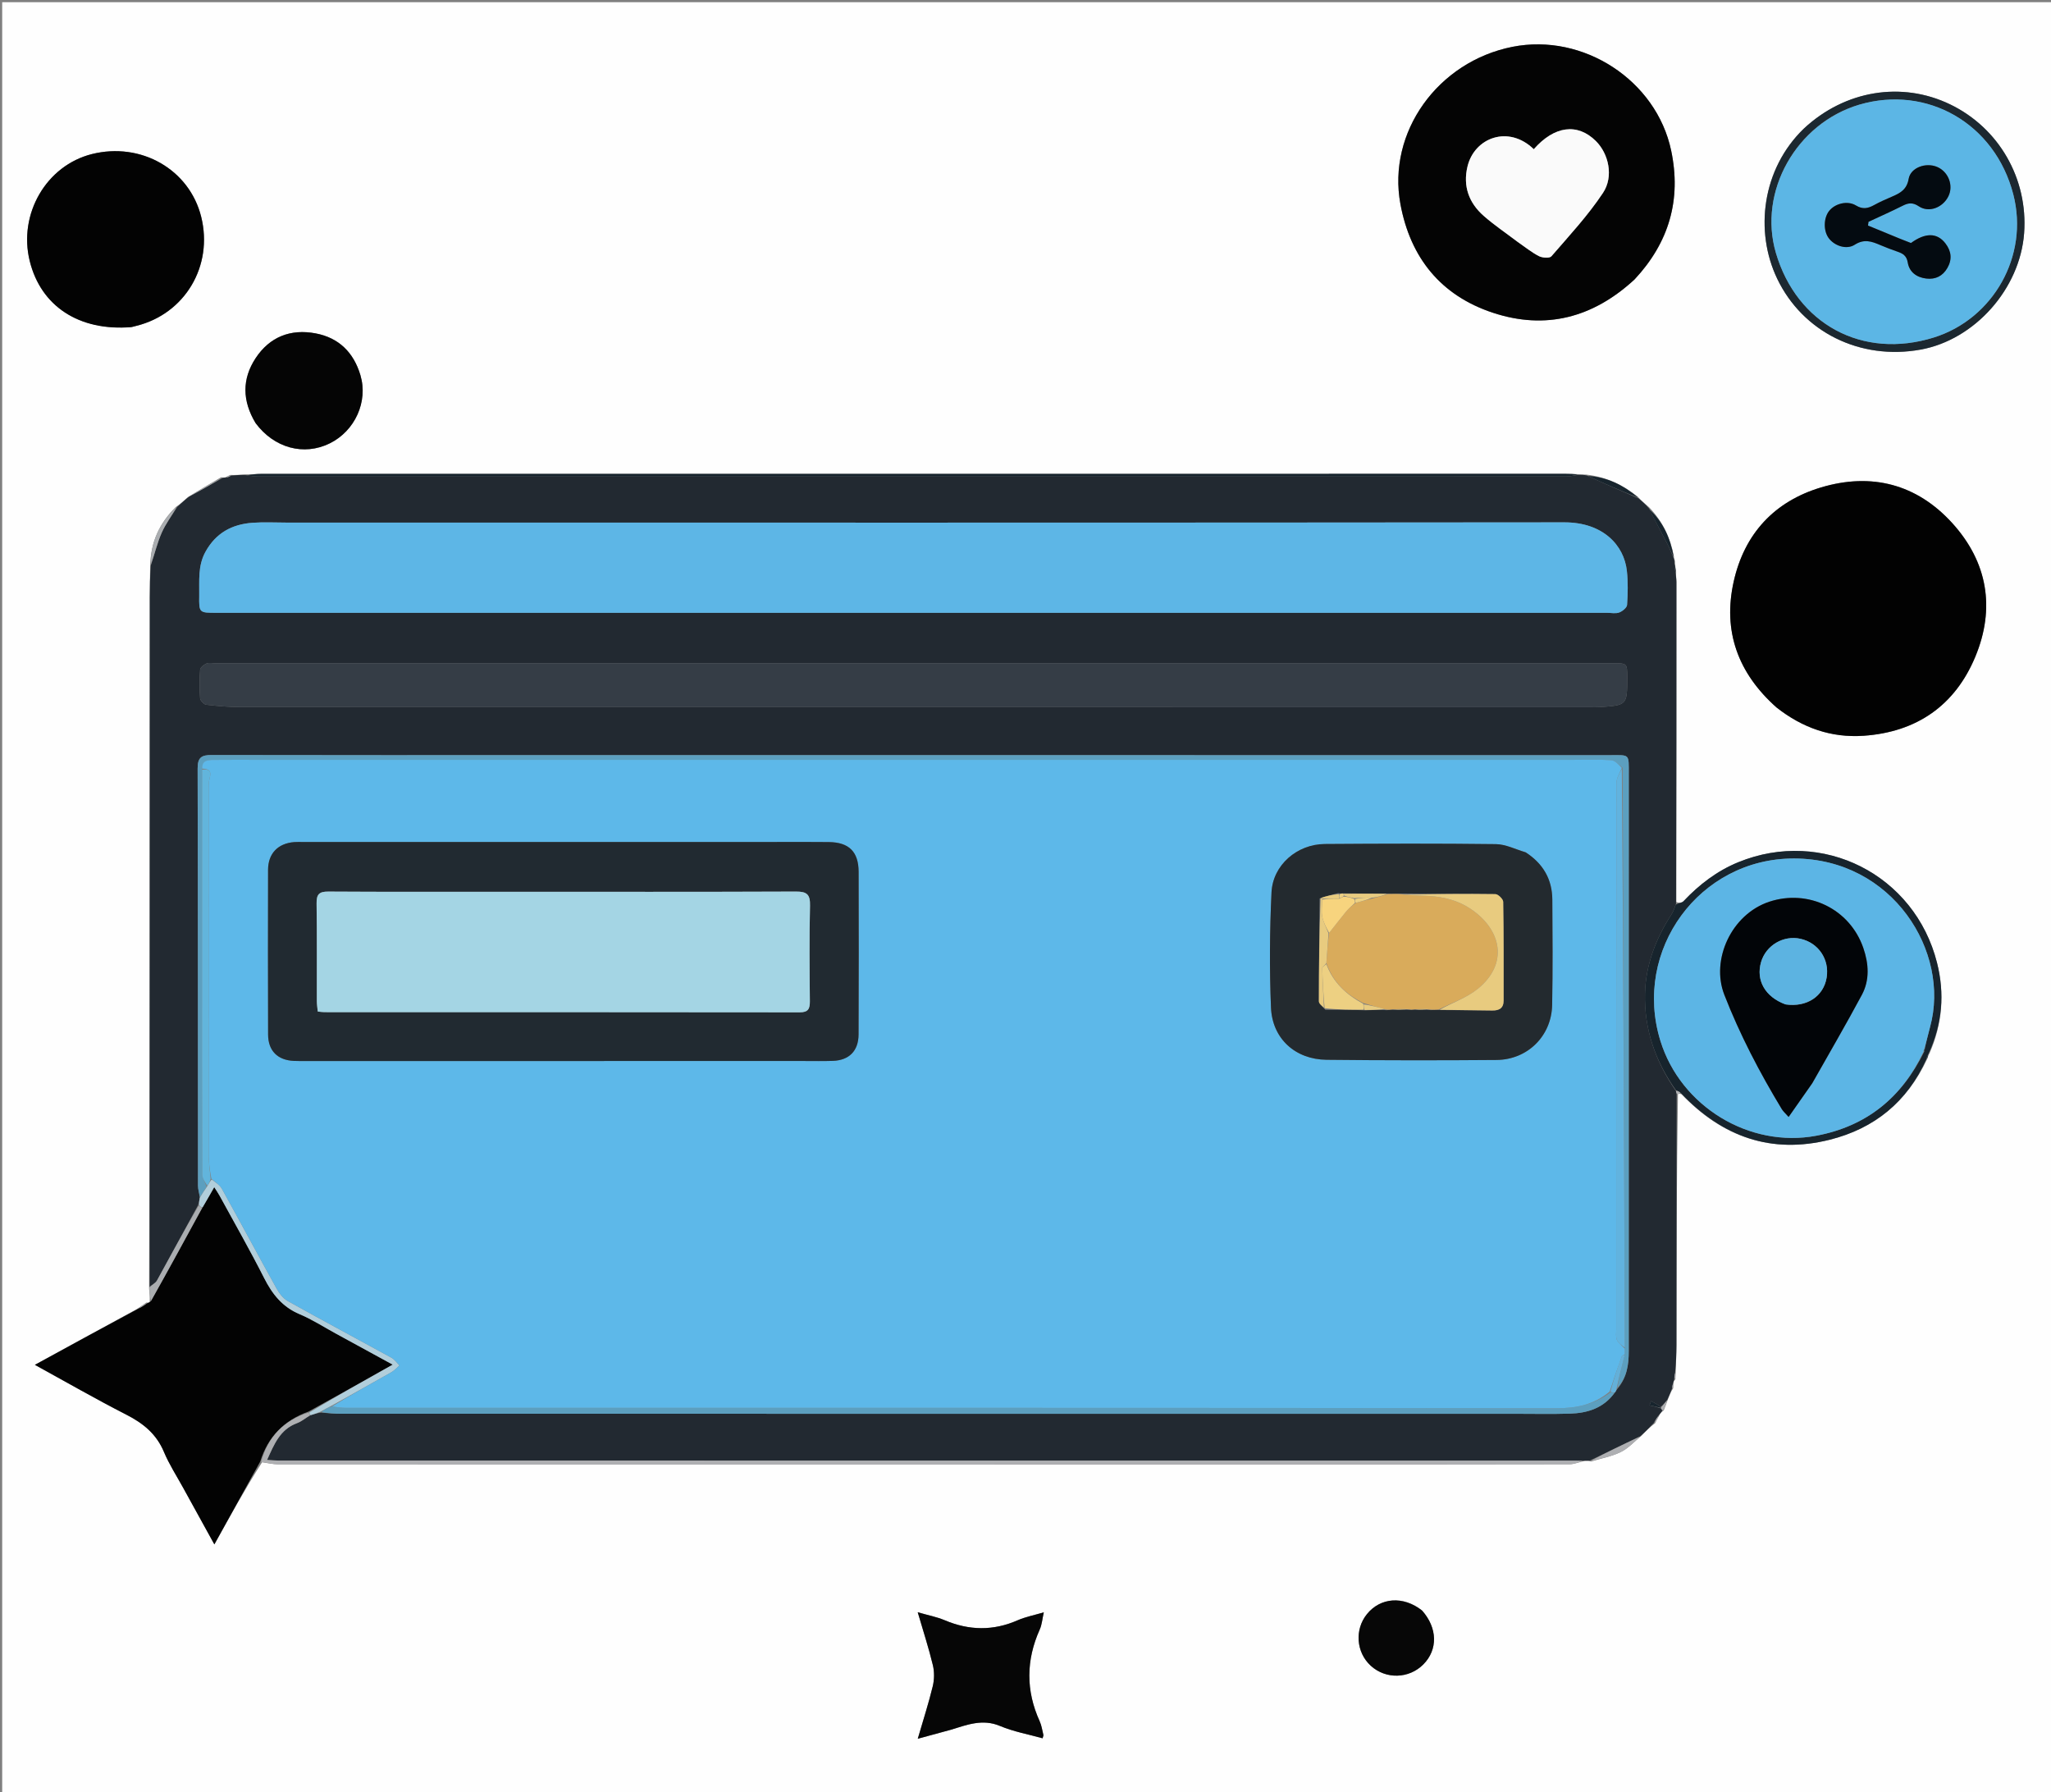 <ns0:svg xmlns:ns0="http://www.w3.org/2000/svg" version="1.1" id="Layer_1" x="0px" y="0px" width="100%" viewBox="0 0 934 816" enable-background="new 0 0 934 816" xml:space="preserve">
<ns0:rect x="0" y="0" width="934" height="816" fill="#808080" stroke="none"/>
<ns0:path fill="#FEFEFE" opacity="1" stroke="none" d=" M935,285   C935,462.667 935,639.833 935,817   C623.667,817 312.333,817 1,817   C1,545 1,273 1,1   C312.333,1 623.667,1 935,1   C935,95.5 935,190 935,285  M877.662,482.064   C877.869,481.361 878.077,480.658 878.786,479.363   C884.539,466.078 885.628,452.394 882.095,438.38   C871.975,398.251 829.938,376.962 791.65,392.563   C781.928,396.524 773.812,402.762 766.636,410.353   C765.886,411.147 764.299,411.148 763.395,410.683   C763.407,362.107 763.422,313.532 763.415,264.957   C763.415,263.643 763.176,262.33 763.295,260.424   C763.057,259.01 762.819,257.595 762.754,255.4   C762.538,254.925 762.322,254.451 762.267,253.261   C760.658,244.956 757.288,237.556 750.98,230.976   C749.38,229.629 747.781,228.283 745.941,226.31   C739.229,220.852 731.744,217.178 722.23,216.086   C721.127,216.123 720.025,216.16 718.191,215.883   C716.527,215.837 714.863,215.751 713.199,215.751   C515.139,215.746 317.08,215.746 119.02,215.767   C116.711,215.768 114.403,216.059 111.274,215.991   C109.324,216.178 107.374,216.364 104.765,216.264   C104.173,216.582 103.58,216.901 102.481,217.38   C102.134,217.45 101.787,217.519 100.704,217.299   C95.787,220.176 90.871,223.054 85.496,226.393   C83.899,227.874 82.302,229.355 80.031,230.878   C72.654,238.157 68.511,246.861 68.367,258.224   C68.313,262.718 68.213,267.212 68.212,271.706   C68.187,376.416 68.173,481.127 67.905,586.753   C68.092,588.642 68.278,590.53 68.174,592.822   C67.929,593.063 67.636,593.208 66.609,593.092   C65.368,593.973 64.127,594.855 62.258,596.08   C47.051,604.399 31.843,612.718 15.887,621.446   C30.366,629.385 43.759,637.106 57.512,644.123   C65.206,648.048 71.227,652.912 74.655,661.095   C77.019,666.736 80.404,671.951 83.363,677.34   C87.968,685.728 92.599,694.101 97.616,703.2   C104.862,690.121 111.688,677.8 119.363,665.807   C121.799,666.129 124.235,666.732 126.672,666.733   C280.566,666.779 434.461,666.777 588.356,666.777   C630.493,666.777 672.631,666.791 714.769,666.701   C716.888,666.696 719.006,665.761 721.838,665.146   C722.56,665.11 723.282,665.075 724.516,665.465   C729.036,664.089 733.792,663.205 738.001,661.182   C741.377,659.56 744.09,656.558 747.557,653.688   C749.379,651.797 751.201,649.906 753.737,647.989   C754.343,646.853 754.95,645.717 755.86,643.971   C756.245,643.409 756.629,642.847 757.645,642.182   C758.252,640.637 758.859,639.092 759.659,636.861   C760.248,635.302 760.838,633.743 761.942,632.096   C761.982,631.399 762.022,630.701 762.096,629.381   C762.194,628.978 762.292,628.574 762.967,628.021   C763.004,627.016 763.041,626.011 763.127,624.068   C763.23,620.242 763.42,616.417 763.425,612.59   C763.473,574.464 763.492,536.337 764.112,498.146   C764.491,498.025 764.869,497.904 765.746,498.222   C784.376,517.698 806.708,525.582 833.213,518.949   C853.574,513.853 868.476,501.729 877.662,482.064  M809.212,322.304   C820.806,331.405 833.927,336.041 848.691,335.01   C872.852,333.323 890.299,321.224 899.54,299.003   C908.732,276.898 905.094,255.819 888.979,238.119   C872.853,220.408 852.223,215.083 829.315,221.925   C807.987,228.296 794.371,243.067 789.513,264.748   C784.459,287.303 791.385,306.465 809.212,322.304  M744.55,127.047   C760.092,110.377 765.735,90.883 761.023,68.546   C754.279,36.582 721.035,14.914 688.73,21.323   C654.7,28.075 631.68,60.28 637.741,92.953   C642.281,117.432 656.203,134.593 679.846,142.402   C703.846,150.329 725.461,144.687 744.55,127.047  M60.187,148.889   C60.828,148.713 61.467,148.524 62.112,148.364   C84.242,142.868 97.184,121.096 91.622,98.722   C86.265,77.175 64.236,64.535 41.838,70.156   C21.102,75.359 8.27,97.407 13.525,118.801   C18.589,139.417 36.003,150.898 60.187,148.889  M433.239,787.548   C440.491,785.302 447.472,782.531 455.418,785.881   C461.561,788.471 468.293,789.664 474.78,791.483   C475.012,790.584 475.215,790.249 475.148,789.982   C474.629,787.888 474.338,785.68 473.459,783.743   C467.12,769.783 467.227,755.913 473.486,741.95   C474.489,739.712 474.657,737.1 475.331,734.135   C470.76,735.494 466.936,736.216 463.464,737.74   C452.33,742.627 441.377,742.452 430.24,737.747   C426.567,736.196 422.554,735.446 417.922,734.105   C420.487,742.894 422.966,750.478 424.824,758.211   C425.555,761.253 425.498,764.772 424.76,767.823   C422.902,775.511 420.454,783.056 417.94,791.695   C423.341,790.22 427.893,788.976 433.239,787.548  M116.553,192.886   C124.905,204.06 138.391,207.669 150.159,201.878   C161.642,196.228 167.729,182.863 164.12,170.789   C161.054,160.53 154.348,153.79 143.716,151.792   C132.319,149.649 122.801,153.377 116.399,163.096   C110.175,172.546 110.274,182.497 116.553,192.886  M821.25,58.75   C802.384,76.977 798.945,105.309 809.342,126.957   C820.95,151.129 847.014,164.191 874.652,159.175   C899.263,154.708 919.893,131.497 921.759,106.175   C923.587,81.357 910.271,58.206 888.01,47.5   C865.991,36.911 840.169,41.101 821.25,58.75  M647.371,733.107   C639.002,726.563 628.653,727.333 622.48,734.959   C616.802,741.974 617.579,752.379 624.234,758.459   C631.076,764.71 641.632,764.435 648.184,757.835   C654.812,751.158 654.697,741.3 647.371,733.107  z" />
<ns0:path fill="#222931" opacity="1" stroke="none" d=" M763.049,261.016   C763.176,262.33 763.415,263.643 763.415,264.957   C763.422,313.532 763.407,362.107 763.242,411.514   C762.477,413.65 762.003,415.046 761.228,416.246   C754.11,427.272 749.43,439.245 749.108,452.393   C748.712,468.558 753.811,483.234 763.198,496.722   C763.312,497.427 763.415,497.819 763.518,498.21   C763.492,536.337 763.473,574.464 763.425,612.59   C763.42,616.417 763.23,620.242 762.831,624.758   C762.487,626.355 762.438,627.263 762.39,628.171   C762.292,628.574 762.194,628.978 761.843,629.902   C761.535,631.01 761.482,631.597 761.428,632.184   C760.838,633.743 760.248,635.302 759.264,637.342   C758.053,638.864 757.238,639.904 756.252,640.551   C754.69,639.42 753.298,638.683 751.907,637.946   C751.662,638.596 751.418,639.246 751.173,639.896   C752.924,640.277 754.675,640.657 756.536,641.367   C756.769,641.893 756.891,642.089 757.014,642.286   C756.629,642.847 756.245,643.409 755.397,644.373   C754.297,645.855 753.66,646.935 753.022,648.015   C751.201,649.906 749.379,651.797 746.978,653.934   C738.934,657.799 731.469,661.419 724.003,665.039   C723.282,665.075 722.56,665.11 721.02,665.071   C718.204,665.02 716.205,665.065 714.206,665.065   C518.431,665.061 322.655,665.054 126.879,665.035   C125.297,665.035 123.716,664.873 121.611,664.758   C124.855,657.588 127.512,650.847 135.245,647.996   C137.357,647.217 139.173,645.636 141.526,644.341   C143.225,643.829 144.522,643.401 146.245,643.196   C149.662,643.525 152.653,643.721 155.644,643.721   C333.734,643.735 511.824,643.734 689.914,643.732   C698.243,643.732 706.579,643.916 714.901,643.664   C722.963,643.42 730.272,641.154 735.468,633.99   C735.892,633.389 736.094,632.925 736.615,632.306   C740.909,627.184 741.708,621.329 741.708,615.232   C741.704,527.741 741.705,440.249 741.719,352.758   C741.721,342.933 742.341,343.858 732.827,343.857   C573.342,343.838 413.858,343.838 254.374,343.838   C201.712,343.838 149.051,343.895 96.39,343.778   C91.788,343.768 89.987,344.871 90,349.883   C90.161,413.21 90.109,476.537 90.163,539.864   C90.165,541.594 90.75,543.324 90.975,545.389   C90.745,546.636 90.603,547.549 90.224,548.708   C83.839,560.335 77.736,571.74 71.482,583.062   C70.831,584.24 69.286,584.924 68.156,585.837   C68.173,481.127 68.187,376.416 68.212,271.706   C68.213,267.212 68.313,262.718 68.657,257.564   C70.48,252.084 71.622,247.091 73.665,242.499   C75.496,238.382 78.319,234.707 80.705,230.837   C82.302,229.355 83.899,227.874 86.079,226.17   C91.588,223.162 96.514,220.376 101.44,217.589   C101.787,217.519 102.134,217.45 102.912,217.48   C104.036,217.238 104.73,216.894 105.424,216.55   C107.374,216.364 109.324,216.178 112.007,216.347   C114.561,216.795 116.382,216.968 118.204,216.968   C316.512,216.981 514.821,216.982 713.13,216.948   C715.061,216.948 716.991,216.458 718.922,216.197   C720.025,216.16 721.127,216.123 722.732,216.557   C730.883,220.331 738.532,223.633 746.182,226.936   C747.781,228.283 749.38,229.629 751.051,231.661   C753.818,237.368 756.559,242.366 759.185,247.424   C760.285,249.543 761.14,251.788 762.106,253.976   C762.322,254.451 762.538,254.925 762.491,256.07   C762.502,258.165 762.775,259.59 763.049,261.016  M475.5,279.034   C560.979,279.034 646.458,279.034 731.937,279.032   C733.77,279.032 735.776,279.475 737.385,278.871   C738.853,278.319 740.862,276.69 740.949,275.421   C741.3,270.285 741.413,265.061 740.858,259.951   C739.586,248.245 729.967,237.82 712.375,237.838   C518.422,238.042 324.469,237.958 130.516,237.952   C125.351,237.952 120.164,237.66 115.024,238.03   C105.673,238.704 98.316,242.636 93.562,251.258   C90.005,257.711 90.84,264.497 90.73,271.257   C90.603,279.017 90.699,279.027 98.591,279.028   C223.894,279.031 349.197,279.032 475.5,279.034  M388.5,301.989   C291.671,301.989 194.842,301.989 98.014,301.989   C96.68,301.989 95.182,301.615 94.059,302.102   C92.856,302.623 91.221,303.898 91.14,304.948   C90.81,309.256 90.812,313.618 91.132,317.927   C91.213,319.015 92.832,320.75 93.898,320.874   C99.157,321.49 104.468,321.951 109.76,321.952   C314.584,322.001 519.408,321.994 724.232,321.994   C725.565,321.994 726.904,322.062 728.231,321.973   C741.007,321.123 741.006,321.115 741.003,308.44   C741.001,301.996 741.001,301.99 734.484,301.99   C619.49,301.989 504.495,301.989 388.5,301.989  z" />
<ns0:path fill="#020202" opacity="1" stroke="none" d=" M808.941,322.072   C791.385,306.465 784.459,287.303 789.513,264.748   C794.371,243.067 807.987,228.296 829.315,221.925   C852.223,215.083 872.853,220.408 888.979,238.119   C905.094,255.819 908.732,276.898 899.54,299.003   C890.299,321.224 872.852,333.323 848.691,335.01   C833.927,336.041 820.806,331.405 808.941,322.072  z" />
<ns0:path fill="#040404" opacity="1" stroke="none" d=" M744.292,127.292   C725.461,144.687 703.846,150.329 679.846,142.402   C656.203,134.593 642.281,117.432 637.741,92.953   C631.68,60.28 654.7,28.075 688.73,21.323   C721.035,14.914 754.279,36.582 761.023,68.546   C765.735,90.883 760.092,110.377 744.292,127.292  M691.27,110.244   C694.424,112.412 697.424,114.88 700.8,116.616   C702.367,117.422 705.653,117.659 706.481,116.703   C714.604,107.305 723.154,98.118 729.985,87.812   C734.978,80.279 732.496,69.943 726.754,64.235   C718.368,55.899 707.829,57.28 698.467,67.943   C686.919,56.755 671.435,62.708 668.282,75.796   C666.132,84.724 668.892,92.36 675.663,98.298   C680.399,102.45 685.659,106.004 691.27,110.244  z" />
<ns0:path fill="#030303" opacity="1" stroke="none" d=" M118.513,665.478   C111.688,677.8 104.862,690.121 97.616,703.2   C92.599,694.101 87.968,685.728 83.363,677.34   C80.404,671.951 77.019,666.736 74.655,661.095   C71.227,652.912 65.206,648.048 57.512,644.123   C43.759,637.106 30.366,629.385 15.887,621.446   C31.843,612.718 47.051,604.399 62.905,595.924   C64.799,594.932 66.047,594.094 67.295,593.257   C67.636,593.208 67.929,593.063 68.645,592.516   C76.748,578.139 84.382,564.069 92.244,549.748   C94.086,546.65 95.7,543.804 97.558,540.529   C98.545,542.087 99.302,543.146 99.921,544.28   C106.76,556.806 113.854,569.204 120.296,581.931   C124.028,589.304 128.638,595.112 136.499,598.405   C142.133,600.765 147.34,604.149 152.73,607.088   C161.261,611.741 169.786,616.404 178.845,621.353   C165.694,628.739 153.276,635.713 140.49,642.722   C129.21,646.802 121.963,654.335 118.513,665.478  z" />
<ns0:path fill="#030303" opacity="1" stroke="none" d=" M59.767,148.95   C36.003,150.898 18.589,139.417 13.525,118.801   C8.27,97.407 21.102,75.359 41.838,70.156   C64.236,64.535 86.265,77.175 91.622,98.722   C97.184,121.096 84.242,142.868 62.112,148.364   C61.467,148.524 60.828,148.713 59.767,148.95  z" />
<ns0:path fill="#060606" opacity="1" stroke="none" d=" M432.842,787.64   C427.893,788.976 423.341,790.22 417.94,791.695   C420.454,783.056 422.902,775.511 424.76,767.823   C425.498,764.772 425.555,761.253 424.824,758.211   C422.966,750.478 420.487,742.894 417.922,734.105   C422.554,735.446 426.567,736.196 430.24,737.747   C441.377,742.452 452.33,742.627 463.464,737.74   C466.936,736.216 470.76,735.494 475.331,734.135   C474.657,737.1 474.489,739.712 473.486,741.95   C467.227,755.913 467.12,769.783 473.459,783.743   C474.338,785.68 474.629,787.888 475.148,789.982   C475.215,790.249 475.012,790.584 474.78,791.483   C468.293,789.664 461.561,788.471 455.418,785.881   C447.472,782.531 440.491,785.302 432.842,787.64  z" />
<ns0:path fill="#050505" opacity="1" stroke="none" d=" M116.344,192.583   C110.274,182.497 110.175,172.546 116.399,163.096   C122.801,153.377 132.319,149.649 143.716,151.792   C154.348,153.79 161.054,160.53 164.12,170.789   C167.729,182.863 161.642,196.228 150.159,201.878   C138.391,207.669 124.905,204.06 116.344,192.583  z" />
<ns0:path fill="#17242D" opacity="1" stroke="none" d=" M763.188,496.408   C753.811,483.234 748.712,468.558 749.108,452.393   C749.43,439.245 754.11,427.272 761.228,416.246   C762.003,415.046 762.477,413.65 763.095,411.931   C764.299,411.148 765.886,411.147 766.636,410.353   C773.812,402.762 781.928,396.524 791.65,392.563   C829.938,376.962 871.975,398.251 882.095,438.38   C885.628,452.394 884.539,466.078 878.26,479.78   C877.555,480.93 877.376,481.664 877.197,482.397   C868.476,501.729 853.574,513.853 833.213,518.949   C806.708,525.582 784.376,517.698 765.45,497.714   C764.498,496.94 763.843,496.674 763.188,496.408  M876.691,476.667   C877.434,473.639 878.108,470.592 878.932,467.586   C888.278,433.495 861.944,391.035 817.077,390.891   C773.909,390.752 743.396,432.621 756.116,473.875   C765.334,503.77 796.668,522.904 827.228,517.101   C849.948,512.787 866.038,499.82 876.387,478.608   C876.456,478.209 876.524,477.81 876.691,476.667  z" />
<ns0:path fill="#1C2830" opacity="1" stroke="none" d=" M821.499,58.501   C840.169,41.101 865.991,36.911 888.01,47.5   C910.271,58.206 923.587,81.357 921.759,106.175   C919.893,131.497 899.263,154.708 874.652,159.175   C847.014,164.191 820.95,151.129 809.342,126.957   C798.945,105.309 802.384,76.977 821.499,58.501  M846.448,47.736   C817.956,56.201 800.548,87.288 808.713,115.12   C818.203,147.465 848.085,163.883 880.746,153.633   C907.498,145.238 924.124,116.7 916.81,88.456   C908.455,56.193 877.581,38.631 846.448,47.736  z" />
<ns0:path fill="#AEAFB2" opacity="1" stroke="none" d=" M118.938,665.643   C121.963,654.335 129.21,646.802 140.516,643.162   C140.981,643.853 141.053,644.138 141.124,644.424   C139.173,645.636 137.357,647.217 135.245,647.996   C127.512,650.847 124.855,657.588 121.611,664.758   C123.716,664.873 125.297,665.035 126.879,665.035   C322.655,665.054 518.431,665.061 714.206,665.065   C716.205,665.065 718.204,665.02 720.664,665.127   C719.006,665.761 716.888,666.696 714.769,666.701   C672.631,666.791 630.493,666.777 588.356,666.777   C434.461,666.777 280.566,666.779 126.672,666.733   C124.235,666.732 121.799,666.129 118.938,665.643  z" />
<ns0:path fill="#17242D" opacity="1" stroke="none" d=" M718.557,216.04   C716.991,216.458 715.061,216.948 713.13,216.948   C514.821,216.982 316.512,216.981 118.204,216.968   C116.382,216.968 114.561,216.795 112.417,216.458   C114.403,216.059 116.711,215.768 119.02,215.767   C317.08,215.746 515.139,215.746 713.199,215.751   C714.863,215.751 716.527,215.837 718.557,216.04  z" />
<ns0:path fill="#070707" opacity="1" stroke="none" d=" M647.637,733.353   C654.697,741.3 654.812,751.158 648.184,757.835   C641.632,764.435 631.076,764.71 624.234,758.459   C617.579,752.379 616.802,741.974 622.48,734.959   C628.653,727.333 639.002,726.563 647.637,733.353  z" />
<ns0:path fill="#AAADB0" opacity="1" stroke="none" d=" M92.016,549.999   C84.382,564.069 76.748,578.139 68.79,592.314   C68.278,590.53 68.092,588.642 68.031,586.295   C69.286,584.924 70.831,584.24 71.482,583.062   C77.736,571.74 83.839,560.335 90.439,549.012   C91.266,549.381 91.641,549.69 92.016,549.999  z" />
<ns0:path fill="#AAADB0" opacity="1" stroke="none" d=" M80.368,230.858   C78.319,234.707 75.496,238.382 73.665,242.499   C71.622,247.091 70.48,252.084 68.657,257.116   C68.511,246.861 72.654,238.157 80.368,230.858  z" />
<ns0:path fill="#AEAFB2" opacity="1" stroke="none" d=" M724.26,665.252   C731.469,661.419 738.934,657.799 746.749,654.173   C744.09,656.558 741.377,659.56 738.001,661.182   C733.792,663.205 729.036,664.089 724.26,665.252  z" />
<ns0:path fill="#17242D" opacity="1" stroke="none" d=" M746.062,226.623   C738.532,223.633 730.883,220.331 723.125,216.699   C731.744,217.178 739.229,220.852 746.062,226.623  z" />
<ns0:path fill="#17242D" opacity="1" stroke="none" d=" M762.186,253.619   C761.14,251.788 760.285,249.543 759.185,247.424   C756.559,242.366 753.818,237.368 751.124,231.969   C757.288,237.556 760.658,244.956 762.186,253.619  z" />
<ns0:path fill="#AAADB0" opacity="1" stroke="none" d=" M101.072,217.444   C96.514,220.376 91.588,223.162 86.308,225.94   C90.871,223.054 95.787,220.176 101.072,217.444  z" />
<ns0:path fill="#AEAFB2" opacity="1" stroke="none" d=" M757.329,642.234   C756.891,642.089 756.769,641.893 756.513,641.342   C756.38,640.988 756.422,640.944 756.422,640.944   C757.238,639.904 758.053,638.864 759.167,637.685   C758.859,639.092 758.252,640.637 757.329,642.234  z" />
<ns0:path fill="#17242D" opacity="1" stroke="none" d=" M763.172,260.72   C762.775,259.59 762.502,258.165 762.404,256.46   C762.819,257.595 763.057,259.01 763.172,260.72  z" />
<ns0:path fill="#AAADB0" opacity="1" stroke="none" d=" M66.952,593.174   C66.047,594.094 64.799,594.932 63.219,595.752   C64.127,594.855 65.368,593.973 66.952,593.174  z" />
<ns0:path fill="#AEAFB2" opacity="1" stroke="none" d=" M753.38,648.002   C753.66,646.935 754.297,645.855 755.245,644.678   C754.95,645.717 754.343,646.853 753.38,648.002  z" />
<ns0:path fill="#AEAFB2" opacity="1" stroke="none" d=" M762.678,628.096   C762.438,627.263 762.487,626.355 762.806,625.227   C763.041,626.011 763.004,627.016 762.678,628.096  z" />
<ns0:path fill="#AEAFB2" opacity="1" stroke="none" d=" M763.198,496.722   C763.843,496.674 764.498,496.94 765.201,497.494   C764.869,497.904 764.491,498.025 763.815,498.178   C763.415,497.819 763.312,497.427 763.198,496.722  z" />
<ns0:path fill="#2B3A44" opacity="1" stroke="none" d=" M877.429,482.23   C877.376,481.664 877.555,480.93 878.009,480.076   C878.077,480.658 877.869,481.361 877.429,482.23  z" />
<ns0:path fill="#AEAFB2" opacity="1" stroke="none" d=" M761.685,632.14   C761.482,631.597 761.535,631.01 761.826,630.213   C762.022,630.701 761.982,631.399 761.685,632.14  z" />
<ns0:path fill="#AAADB0" opacity="1" stroke="none" d=" M105.095,216.407   C104.73,216.894 104.036,217.238 103.165,217.4   C103.58,216.901 104.173,216.582 105.095,216.407  z" />
<ns0:path fill="#5DB6E6" opacity="1" stroke="none" d=" M475,279.034   C349.197,279.032 223.894,279.031 98.591,279.028   C90.699,279.027 90.603,279.017 90.73,271.257   C90.84,264.497 90.005,257.711 93.562,251.258   C98.316,242.636 105.673,238.704 115.024,238.03   C120.164,237.66 125.351,237.952 130.516,237.952   C324.469,237.958 518.422,238.042 712.375,237.838   C729.967,237.82 739.586,248.245 740.858,259.951   C741.413,265.061 741.3,270.285 740.949,275.421   C740.862,276.69 738.853,278.319 737.385,278.871   C735.776,279.475 733.77,279.032 731.937,279.032   C646.458,279.034 560.979,279.034 475,279.034  z" />
<ns0:path fill="#353D46" opacity="1" stroke="none" d=" M389,301.989   C504.495,301.989 619.49,301.989 734.484,301.99   C741.001,301.99 741.001,301.996 741.003,308.44   C741.006,321.115 741.007,321.123 728.231,321.973   C726.904,322.062 725.565,321.994 724.232,321.994   C519.408,321.994 314.584,322.001 109.76,321.952   C104.468,321.951 99.157,321.49 93.898,320.874   C92.832,320.75 91.213,319.015 91.132,317.927   C90.812,313.618 90.81,309.256 91.14,304.948   C91.221,303.898 92.856,302.623 94.059,302.102   C95.182,301.615 96.68,301.989 98.014,301.989   C194.842,301.989 291.671,301.989 389,301.989  z" />
<ns0:path fill="#5C9FBF" opacity="1" stroke="none" d=" M91.063,545.054   C90.75,543.324 90.165,541.594 90.163,539.864   C90.109,476.537 90.161,413.21 90,349.883   C89.987,344.871 91.788,343.768 96.39,343.778   C149.051,343.895 201.712,343.838 254.374,343.838   C413.858,343.838 573.342,343.838 732.827,343.857   C742.341,343.858 741.721,342.933 741.719,352.758   C741.705,440.249 741.704,527.741 741.708,615.232   C741.708,621.329 740.909,627.184 736.524,631.891   C737.371,626.741 738.626,621.85 739.905,616.593   C739.911,615.497 739.893,614.766 739.912,613.564   C739.609,525.39 739.268,437.686 738.934,349.59   C737.183,348.124 735.482,346.256 733.659,346.129   C727.913,345.726 722.12,345.973 716.346,345.973   C516.521,345.971 316.696,345.969 116.871,345.969   C110.431,345.969 103.99,345.936 97.55,346.001   C94.848,346.028 91.946,345.992 92.029,350.455   C92.011,378.734 92.004,406.543 92.003,434.352   C92.001,467.823 91.971,501.293 92.094,534.763   C92.1,536.523 93.415,538.278 94.058,540.371   C93.018,542.156 92.04,543.605 91.063,545.054  z" />
<ns0:path fill="#5C9FBF" opacity="1" stroke="none" d=" M735.247,634.126   C730.272,641.154 722.963,643.42 714.901,643.664   C706.579,643.916 698.243,643.732 689.914,643.732   C511.824,643.734 333.734,643.735 155.644,643.721   C152.653,643.721 149.662,643.525 146.415,642.972   C147.761,641.701 149.364,640.878 151.271,640.343   C153.554,640.763 155.532,641.012 157.509,641.012   C341.363,641.027 525.216,640.967 709.07,641.187   C718.117,641.198 725.949,639.5 733.382,634.02   C734.253,634.055 734.75,634.091 735.247,634.126  z" />
<ns0:path fill="#B1CEDB" opacity="1" stroke="none" d=" M150.966,640.056   C149.364,640.878 147.761,641.701 145.989,642.748   C144.522,643.401 143.225,643.829 141.526,644.341   C141.053,644.138 140.981,643.853 140.884,643.128   C153.276,635.713 165.694,628.739 178.845,621.353   C169.786,616.404 161.261,611.741 152.73,607.088   C147.34,604.149 142.133,600.765 136.499,598.405   C128.638,595.112 124.028,589.304 120.296,581.931   C113.854,569.204 106.76,556.806 99.921,544.28   C99.302,543.146 98.545,542.087 97.558,540.529   C95.7,543.804 94.086,546.65 92.244,549.748   C91.641,549.69 91.266,549.381 90.676,548.767   C90.603,547.549 90.745,546.636 90.975,545.389   C92.04,543.605 93.018,542.156 94.329,540.228   C95.128,538.871 95.593,537.994 96.426,537.081   C98.225,538.429 100.093,539.57 101.017,541.235   C109.388,556.327 117.533,571.544 125.916,586.629   C127.147,588.845 128.919,591.207 131.056,592.4   C146.704,601.136 162.527,609.56 178.236,618.19   C179.675,618.98 180.705,620.516 181.925,621.706   C180.716,622.745 179.637,624.013 178.277,624.785   C169.207,629.934 160.077,634.978 150.966,640.056  z" />
<ns0:path fill="#63B0D9" opacity="1" stroke="none" d=" M735.468,633.99   C734.75,634.091 734.253,634.055 733.379,633.627   C734.845,627.99 736.671,622.739 738.575,617.516   C738.686,617.212 739.43,617.139 739.88,616.958   C738.626,621.85 737.371,626.741 736.207,632.047   C736.094,632.925 735.892,633.389 735.468,633.99  z" />
<ns0:path fill="#17242D" opacity="1" stroke="none" d=" M756.252,640.551   C756.422,640.944 756.38,640.988 756.403,641.013   C754.675,640.657 752.924,640.277 751.173,639.896   C751.418,639.246 751.662,638.596 751.907,637.946   C753.298,638.683 754.69,639.42 756.252,640.551  z" />
<ns0:path fill="#FAFAFA" opacity="1" stroke="none" d=" M690.978,110.034   C685.659,106.004 680.399,102.45 675.663,98.298   C668.892,92.36 666.132,84.724 668.282,75.796   C671.435,62.708 686.919,56.755 698.467,67.943   C707.829,57.28 718.368,55.899 726.754,64.235   C732.496,69.943 734.978,80.279 729.985,87.812   C723.154,98.118 714.604,107.305 706.481,116.703   C705.653,117.659 702.367,117.422 700.8,116.616   C697.424,114.88 694.424,112.412 690.978,110.034  z" />
<ns0:path fill="#5CB5E5" opacity="1" stroke="none" d=" M875.88,478.977   C866.038,499.82 849.948,512.787 827.228,517.101   C796.668,522.904 765.334,503.77 756.116,473.875   C743.396,432.621 773.909,390.752 817.077,390.891   C861.944,391.035 888.278,433.495 878.932,467.586   C878.108,470.592 877.434,473.639 876.419,477.244   C876.058,478.206 875.969,478.591 875.88,478.977  M825.46,492.968   C832.958,479.655 840.655,466.449 847.872,452.985   C851.517,446.185 850.993,438.77 848.529,431.623   C842.398,413.833 823.487,404.739 805.779,410.553   C788.465,416.238 779.018,436.971 785.223,452.916   C792.327,471.17 801.317,488.338 811.408,505.017   C812.057,506.088 813.07,506.939 814.519,508.578   C818.251,503.257 821.651,498.41 825.46,492.968  z" />
<ns0:path fill="#2B3A44" opacity="1" stroke="none" d=" M876.134,478.793   C875.969,478.591 876.058,478.206 876.37,477.616   C876.524,477.81 876.456,478.209 876.134,478.793  z" />
<ns0:path fill="#5CB6E5" opacity="1" stroke="none" d=" M846.84,47.616   C877.581,38.631 908.455,56.193 916.81,88.456   C924.124,116.7 907.498,145.238 880.746,153.633   C848.085,163.883 818.203,147.465 808.713,115.12   C800.548,87.288 817.956,56.201 846.84,47.616  M864.933,108.562   C860.177,106.607 855.42,104.652 850.664,102.697   C850.742,102.13 850.82,101.562 850.899,100.995   C856.13,98.55 861.415,96.211 866.571,93.618   C869.168,92.312 871.115,92.15 873.801,93.939   C878.375,96.984 884.666,94.585 887.253,89.426   C889.703,84.541 887.329,78.236 882.206,76.027   C877.086,73.82 870.074,76.252 869.174,81.45   C868.327,86.349 865.309,87.941 861.581,89.532   C858.828,90.707 856.075,91.92 853.459,93.363   C850.661,94.905 848.298,95.444 845.176,93.552   C841.26,91.179 835.64,92.693 832.979,96.023   C830.458,99.177 830.3,104.878 832.641,108.237   C835.124,111.802 840.741,113.917 844.621,111.432   C848.921,108.677 852.329,109.91 856.176,111.552   C858.775,112.662 861.423,113.667 864.094,114.588   C866.549,115.435 868.248,116.42 868.763,119.524   C869.487,123.892 872.787,126.299 877.172,126.832   C881.375,127.342 884.682,125.721 886.817,122.011   C889.062,118.11 888.639,114.366 885.934,110.838   C882.166,105.925 876.806,105.85 870.227,110.651   C868.716,110.065 867.167,109.464 864.933,108.562  z" />
<ns0:path fill="#5DB8E9" opacity="1" stroke="none" d=" M739.905,616.593   C739.43,617.139 738.686,617.212 738.575,617.516   C736.671,622.739 734.845,627.99 733.005,633.627   C725.949,639.5 718.117,641.198 709.07,641.187   C525.216,640.967 341.363,641.027 157.509,641.012   C155.532,641.012 153.554,640.763 151.271,640.343   C160.077,634.978 169.207,629.934 178.277,624.785   C179.637,624.013 180.716,622.745 181.925,621.706   C180.705,620.516 179.675,618.98 178.236,618.19   C162.527,609.56 146.704,601.136 131.056,592.4   C128.919,591.207 127.147,588.845 125.916,586.629   C117.533,571.544 109.388,556.327 101.017,541.235   C100.093,539.57 98.225,538.429 96.272,536.733   C95.5,532.755 95.036,529.09 95.033,525.424   C94.986,470.343 94.996,415.262 95.018,360.181   C95.019,358.201 94.947,356.126 95.489,354.264   C96.469,350.9 94.924,350.013 92.043,349.986   C91.946,345.992 94.848,346.028 97.55,346.001   C103.99,345.936 110.431,345.969 116.871,345.969   C316.696,345.969 516.521,345.971 716.346,345.973   C722.12,345.973 727.913,345.726 733.659,346.129   C735.482,346.256 737.183,348.124 738.55,349.654   C737.441,352.275 736.096,354.437 736.093,356.602   C735.986,439.477 736.001,522.353 736.012,605.229   C736.012,606.886 735.717,608.742 736.353,610.145   C737.04,611.662 738.661,612.756 739.874,614.035   C739.893,614.766 739.911,615.497 739.905,616.593  M351.5,383.379   C280.34,383.382 209.18,383.384 138.02,383.388   C136.687,383.388 135.348,383.32 134.022,383.421   C126.583,383.985 122.092,388.607 122.074,396.046   C122.016,421.043 122.009,446.041 122.089,471.038   C122.113,478.472 126.422,482.725 133.811,483.052   C135.308,483.119 136.81,483.106 138.309,483.106   C214.302,483.106 290.295,483.104 366.288,483.1   C370.621,483.1 374.957,483.193 379.285,483.041   C386.698,482.78 390.955,478.495 390.982,470.988   C391.071,446.324 391.091,421.659 391.008,396.995   C390.977,387.808 386.642,383.538 377.497,383.414   C369.166,383.301 360.833,383.383 351.5,383.379  M694.498,387.95   C690.074,386.696 685.662,384.413 681.223,384.358   C655.243,384.033 629.257,384.116 603.275,384.3   C590.673,384.389 579.62,393.875 579.029,406.35   C578.202,423.786 578.078,441.309 578.791,458.749   C579.372,472.941 589.867,482.386 604.071,482.543   C629.886,482.827 655.706,482.84 681.521,482.627   C695.676,482.511 706.565,471.669 706.83,457.58   C707.131,441.596 707.022,425.602 706.909,409.614   C706.845,400.474 702.833,393.317 694.498,387.95  z" />
<ns0:path fill="#61B3DF" opacity="1" stroke="none" d=" M739.912,613.564   C738.661,612.756 737.04,611.662 736.353,610.145   C735.717,608.742 736.012,606.886 736.012,605.229   C736.001,522.353 735.986,439.477 736.093,356.602   C736.096,354.437 737.441,352.275 738.544,350.047   C739.268,437.686 739.609,525.39 739.912,613.564  z" />
<ns0:path fill="#62B5DC" opacity="1" stroke="none" d=" M92.029,350.455   C94.924,350.013 96.469,350.9 95.489,354.264   C94.947,356.126 95.019,358.201 95.018,360.181   C94.996,415.262 94.986,470.343 95.033,525.424   C95.036,529.09 95.5,532.755 95.904,536.769   C95.593,537.994 95.128,538.871 94.392,539.892   C93.415,538.278 92.1,536.523 92.094,534.763   C91.971,501.293 92.001,467.823 92.003,434.352   C92.004,406.543 92.011,378.734 92.029,350.455  z" />
<ns0:path fill="#020508" opacity="1" stroke="none" d=" M825.256,493.265   C821.651,498.41 818.251,503.257 814.519,508.578   C813.07,506.939 812.057,506.088 811.408,505.017   C801.317,488.338 792.327,471.17 785.223,452.916   C779.018,436.971 788.465,416.238 805.779,410.553   C823.487,404.739 842.398,413.833 848.529,431.623   C850.993,438.77 851.517,446.185 847.872,452.985   C840.655,466.449 832.958,479.655 825.256,493.265  M813.354,457.379   C822.828,458.727 830.48,453.619 831.845,445.036   C833.154,436.8 828.079,429.304 819.951,427.467   C812.197,425.715 804.213,430.408 801.975,438.034   C799.552,446.289 803.756,453.9 813.354,457.379  z" />
<ns0:path fill="#040B11" opacity="1" stroke="none" d=" M865.275,108.713   C867.167,109.464 868.716,110.065 870.227,110.651   C876.806,105.85 882.166,105.925 885.934,110.838   C888.639,114.366 889.062,118.11 886.817,122.011   C884.682,125.721 881.375,127.342 877.172,126.832   C872.787,126.299 869.487,123.892 868.763,119.524   C868.248,116.42 866.549,115.435 864.094,114.588   C861.423,113.667 858.775,112.662 856.176,111.552   C852.329,109.91 848.921,108.677 844.621,111.432   C840.741,113.917 835.124,111.802 832.641,108.237   C830.3,104.878 830.458,99.177 832.979,96.023   C835.64,92.693 841.26,91.179 845.176,93.552   C848.298,95.444 850.661,94.905 853.459,93.363   C856.075,91.92 858.828,90.707 861.581,89.532   C865.309,87.941 868.327,86.349 869.174,81.45   C870.074,76.252 877.086,73.82 882.206,76.027   C887.329,78.236 889.703,84.541 887.253,89.426   C884.666,94.585 878.375,96.984 873.801,93.939   C871.115,92.15 869.168,92.312 866.571,93.618   C861.415,96.211 856.13,98.55 850.899,100.995   C850.82,101.562 850.742,102.13 850.664,102.697   C855.42,104.652 860.177,106.607 865.275,108.713  z" />
<ns0:path fill="#212A31" opacity="1" stroke="none" d=" M352,383.379   C360.833,383.383 369.166,383.301 377.497,383.414   C386.642,383.538 390.977,387.808 391.008,396.995   C391.091,421.659 391.071,446.324 390.982,470.988   C390.955,478.495 386.698,482.78 379.285,483.041   C374.957,483.193 370.621,483.1 366.288,483.1   C290.295,483.104 214.302,483.106 138.309,483.106   C136.81,483.106 135.308,483.119 133.811,483.052   C126.422,482.725 122.113,478.472 122.089,471.038   C122.009,446.041 122.016,421.043 122.074,396.046   C122.092,388.607 126.583,383.985 134.022,383.421   C135.348,383.32 136.687,383.388 138.02,383.388   C209.18,383.384 280.34,383.382 352,383.379  M229.5,406.045   C202.844,406.043 176.187,406.123 149.531,405.954   C145.367,405.928 144.108,407.18 144.17,411.325   C144.391,426.15 144.248,440.979 144.284,455.807   C144.288,457.399 144.561,458.991 144.709,460.586   C146.075,460.715 146.897,460.859 147.72,460.86   C219.859,460.872 291.997,460.849 364.136,460.945   C368.078,460.951 368.833,459.33 368.801,455.861   C368.667,441.368 368.518,426.867 368.869,412.381   C368.992,407.277 367.502,405.926 362.449,405.947   C318.466,406.134 274.483,406.049 229.5,406.045  z" />
<ns0:path fill="#232A2F" opacity="1" stroke="none" d=" M694.825,388.115   C702.833,393.317 706.845,400.474 706.909,409.614   C707.022,425.602 707.131,441.596 706.83,457.58   C706.565,471.669 695.676,482.511 681.521,482.627   C655.706,482.84 629.886,482.827 604.071,482.543   C589.867,482.386 579.372,472.941 578.791,458.749   C578.078,441.309 578.202,423.786 579.029,406.35   C579.62,393.875 590.673,384.389 603.275,384.3   C629.257,384.116 655.243,384.033 681.223,384.358   C685.662,384.413 690.074,386.696 694.825,388.115  M609.349,406.687   C606.759,407.332 604.168,407.977 600.963,409.094   C600.81,424.706 600.608,440.318 600.609,455.929   C600.61,457.024 602.114,458.118 603.553,459.776   C609.366,459.763 615.179,459.751 621.863,460.004   C624.841,459.877 627.82,459.75 631.63,459.943   C632.498,459.821 633.365,459.7 635.039,459.814   C637.274,459.735 639.508,459.655 642.56,459.866   C643.122,459.768 643.683,459.671 645.031,459.808   C646.941,459.738 648.851,459.669 651.607,459.922   C652.794,459.833 653.982,459.744 656.053,459.898   C663.882,459.957 671.712,459.967 679.539,460.098   C682.733,460.151 684.72,459.041 684.721,455.59   C684.723,440.595 684.792,425.598 684.535,410.607   C684.513,409.372 682.237,407.138 680.985,407.121   C667.021,406.928 653.052,407.081 638.225,406.865   C636.136,406.948 634.048,407.03 631.188,406.842   C624.786,406.879 618.384,406.916 611.328,406.776   C610.884,406.835 610.44,406.894 609.349,406.687  z" />
<ns0:path fill="#5CB3E1" opacity="1" stroke="none" d=" M812.964,457.3   C803.756,453.9 799.552,446.289 801.975,438.034   C804.213,430.408 812.197,425.715 819.951,427.467   C828.079,429.304 833.154,436.8 831.845,445.036   C830.48,453.619 822.828,458.727 812.964,457.3  z" />
<ns0:path fill="#A4D5E4" opacity="1" stroke="none" d=" M230,406.045   C274.483,406.049 318.466,406.134 362.449,405.947   C367.502,405.926 368.992,407.277 368.869,412.381   C368.518,426.867 368.667,441.368 368.801,455.861   C368.833,459.33 368.078,460.951 364.136,460.945   C291.997,460.849 219.859,460.872 147.72,460.86   C146.897,460.859 146.075,460.715 144.709,460.586   C144.561,458.991 144.288,457.399 144.284,455.807   C144.248,440.979 144.391,426.15 144.17,411.325   C144.108,407.18 145.367,405.928 149.531,405.954   C176.187,406.123 202.844,406.043 230,406.045  z" />
<ns0:path fill="#D9AB5B" opacity="1" stroke="none" d=" M631.959,407.112   C634.048,407.03 636.136,406.948 638.971,407.252   C643.37,407.741 647.028,407.753 650.674,407.967   C657.514,408.37 664.015,409.982 669.78,413.88   C683.867,423.405 686.999,438.8 673,450.217   C667.889,454.384 661.16,456.567 655.169,459.655   C653.982,459.744 652.794,459.833 650.893,459.607   C648.201,459.385 646.222,459.479 644.244,459.573   C643.683,459.671 643.122,459.768 641.845,459.571   C638.831,459.376 636.532,459.477 634.233,459.578   C633.365,459.7 632.498,459.821 630.933,459.616   C627.165,458.515 624.094,457.742 620.815,456.701   C612.847,452.741 607.048,447.182 604.008,438.54   C604.338,433.724 604.668,429.366 605.264,424.789   C608.003,421.397 610.411,418.169 612.976,415.072   C614.18,413.619 615.687,412.418 617.449,411.081   C620.224,410.369 622.606,409.678 625.389,408.989   C627.846,408.364 629.903,407.738 631.959,407.112  z" />
<ns0:path fill="#E8CB7F" opacity="1" stroke="none" d=" M655.611,459.777   C661.16,456.567 667.889,454.384 673,450.217   C686.999,438.8 683.867,423.405 669.78,413.88   C664.015,409.982 657.514,408.37 650.674,407.967   C647.028,407.753 643.37,407.741 639.401,407.389   C653.052,407.081 667.021,406.928 680.985,407.121   C682.237,407.138 684.513,409.372 684.535,410.607   C684.792,425.598 684.723,440.595 684.721,455.59   C684.72,459.041 682.733,460.151 679.539,460.098   C671.712,459.967 663.882,459.957 655.611,459.777  z" />
<ns0:path fill="#EDD082" opacity="1" stroke="none" d=" M604.007,438.997   C607.048,447.182 612.847,452.741 620.807,457.048   C621.002,458.355 620.997,459.047 620.992,459.739   C615.179,459.751 609.366,459.763 603.221,459.061   C602.618,452.503 602.288,446.662 602.161,440.815   C602.148,440.223 603.362,439.604 604.007,438.997  z" />
<ns0:path fill="#E8CB7F" opacity="1" stroke="none" d=" M604.008,438.54   C603.362,439.604 602.148,440.223 602.161,440.815   C602.288,446.662 602.618,452.503 602.904,458.779   C602.114,458.118 600.61,457.024 600.609,455.929   C600.608,440.318 600.81,424.706 601.415,408.991   C601.867,408.888 602.152,409.159 602.107,409.6   C602.054,412.501 601.658,415.041 602.14,417.401   C602.675,420.022 604.011,422.479 604.998,425.007   C604.668,429.366 604.338,433.724 604.008,438.54  z" />
<ns0:path fill="#E8CB7F" opacity="1" stroke="none" d=" M631.573,406.977   C629.903,407.738 627.846,408.364 625.145,408.714   C621.999,408.627 619.5,408.817 616.637,408.966   C614.859,408.625 613.445,408.324 612.018,407.756   C611.997,407.31 611.99,407.132 611.982,406.953   C618.384,406.916 624.786,406.879 631.573,406.977  z" />
<ns0:path fill="#E8CB7F" opacity="1" stroke="none" d=" M601.722,408.755   C604.168,407.977 606.759,407.332 609.674,407.161   C609.999,408.09 609.999,408.544 609.746,409.275   C607.045,409.421 604.599,409.29 602.152,409.159   C602.152,409.159 601.867,408.888 601.722,408.755  z" />
<ns0:path fill="#E8CB7F" opacity="1" stroke="none" d=" M621.427,459.872   C620.997,459.047 621.002,458.355 621.015,457.316   C624.094,457.742 627.165,458.515 630.517,459.456   C627.82,459.75 624.841,459.877 621.427,459.872  z" />
<ns0:path fill="#E8CB7F" opacity="1" stroke="none" d=" M634.636,459.696   C636.532,459.477 638.831,459.376 641.437,459.426   C639.508,459.655 637.274,459.735 634.636,459.696  z" />
<ns0:path fill="#E8CB7F" opacity="1" stroke="none" d=" M644.638,459.69   C646.222,459.479 648.201,459.385 650.47,459.445   C648.851,459.669 646.941,459.738 644.638,459.69  z" />
<ns0:path fill="#EDD082" opacity="1" stroke="none" d=" M610,408.999   C609.999,408.544 609.999,408.09 609.997,407.294   C610.44,406.894 610.884,406.835 611.656,406.864   C611.99,407.132 611.997,407.31 611.84,407.995   C611.117,408.667 610.558,408.833 610,408.999  z" />
<ns0:path fill="#F7D47E" opacity="1" stroke="none" d=" M609.746,409.275   C610.558,408.833 611.117,408.667 611.854,408.262   C613.445,408.324 614.859,408.625 616.639,409.315   C617.022,410.17 617.039,410.636 617.056,411.103   C615.687,412.418 614.18,413.619 612.976,415.072   C610.411,418.169 608.003,421.397 605.264,424.789   C604.011,422.479 602.675,420.022 602.14,417.401   C601.658,415.041 602.054,412.501 602.107,409.6   C604.599,409.29 607.045,409.421 609.746,409.275  z" />
<ns0:path fill="#EDD082" opacity="1" stroke="none" d=" M617.449,411.081   C617.039,410.636 617.022,410.17 617.002,409.355   C619.5,408.817 621.999,408.627 624.743,408.712   C622.606,409.678 620.224,410.369 617.449,411.081  z" />
</ns0:svg>